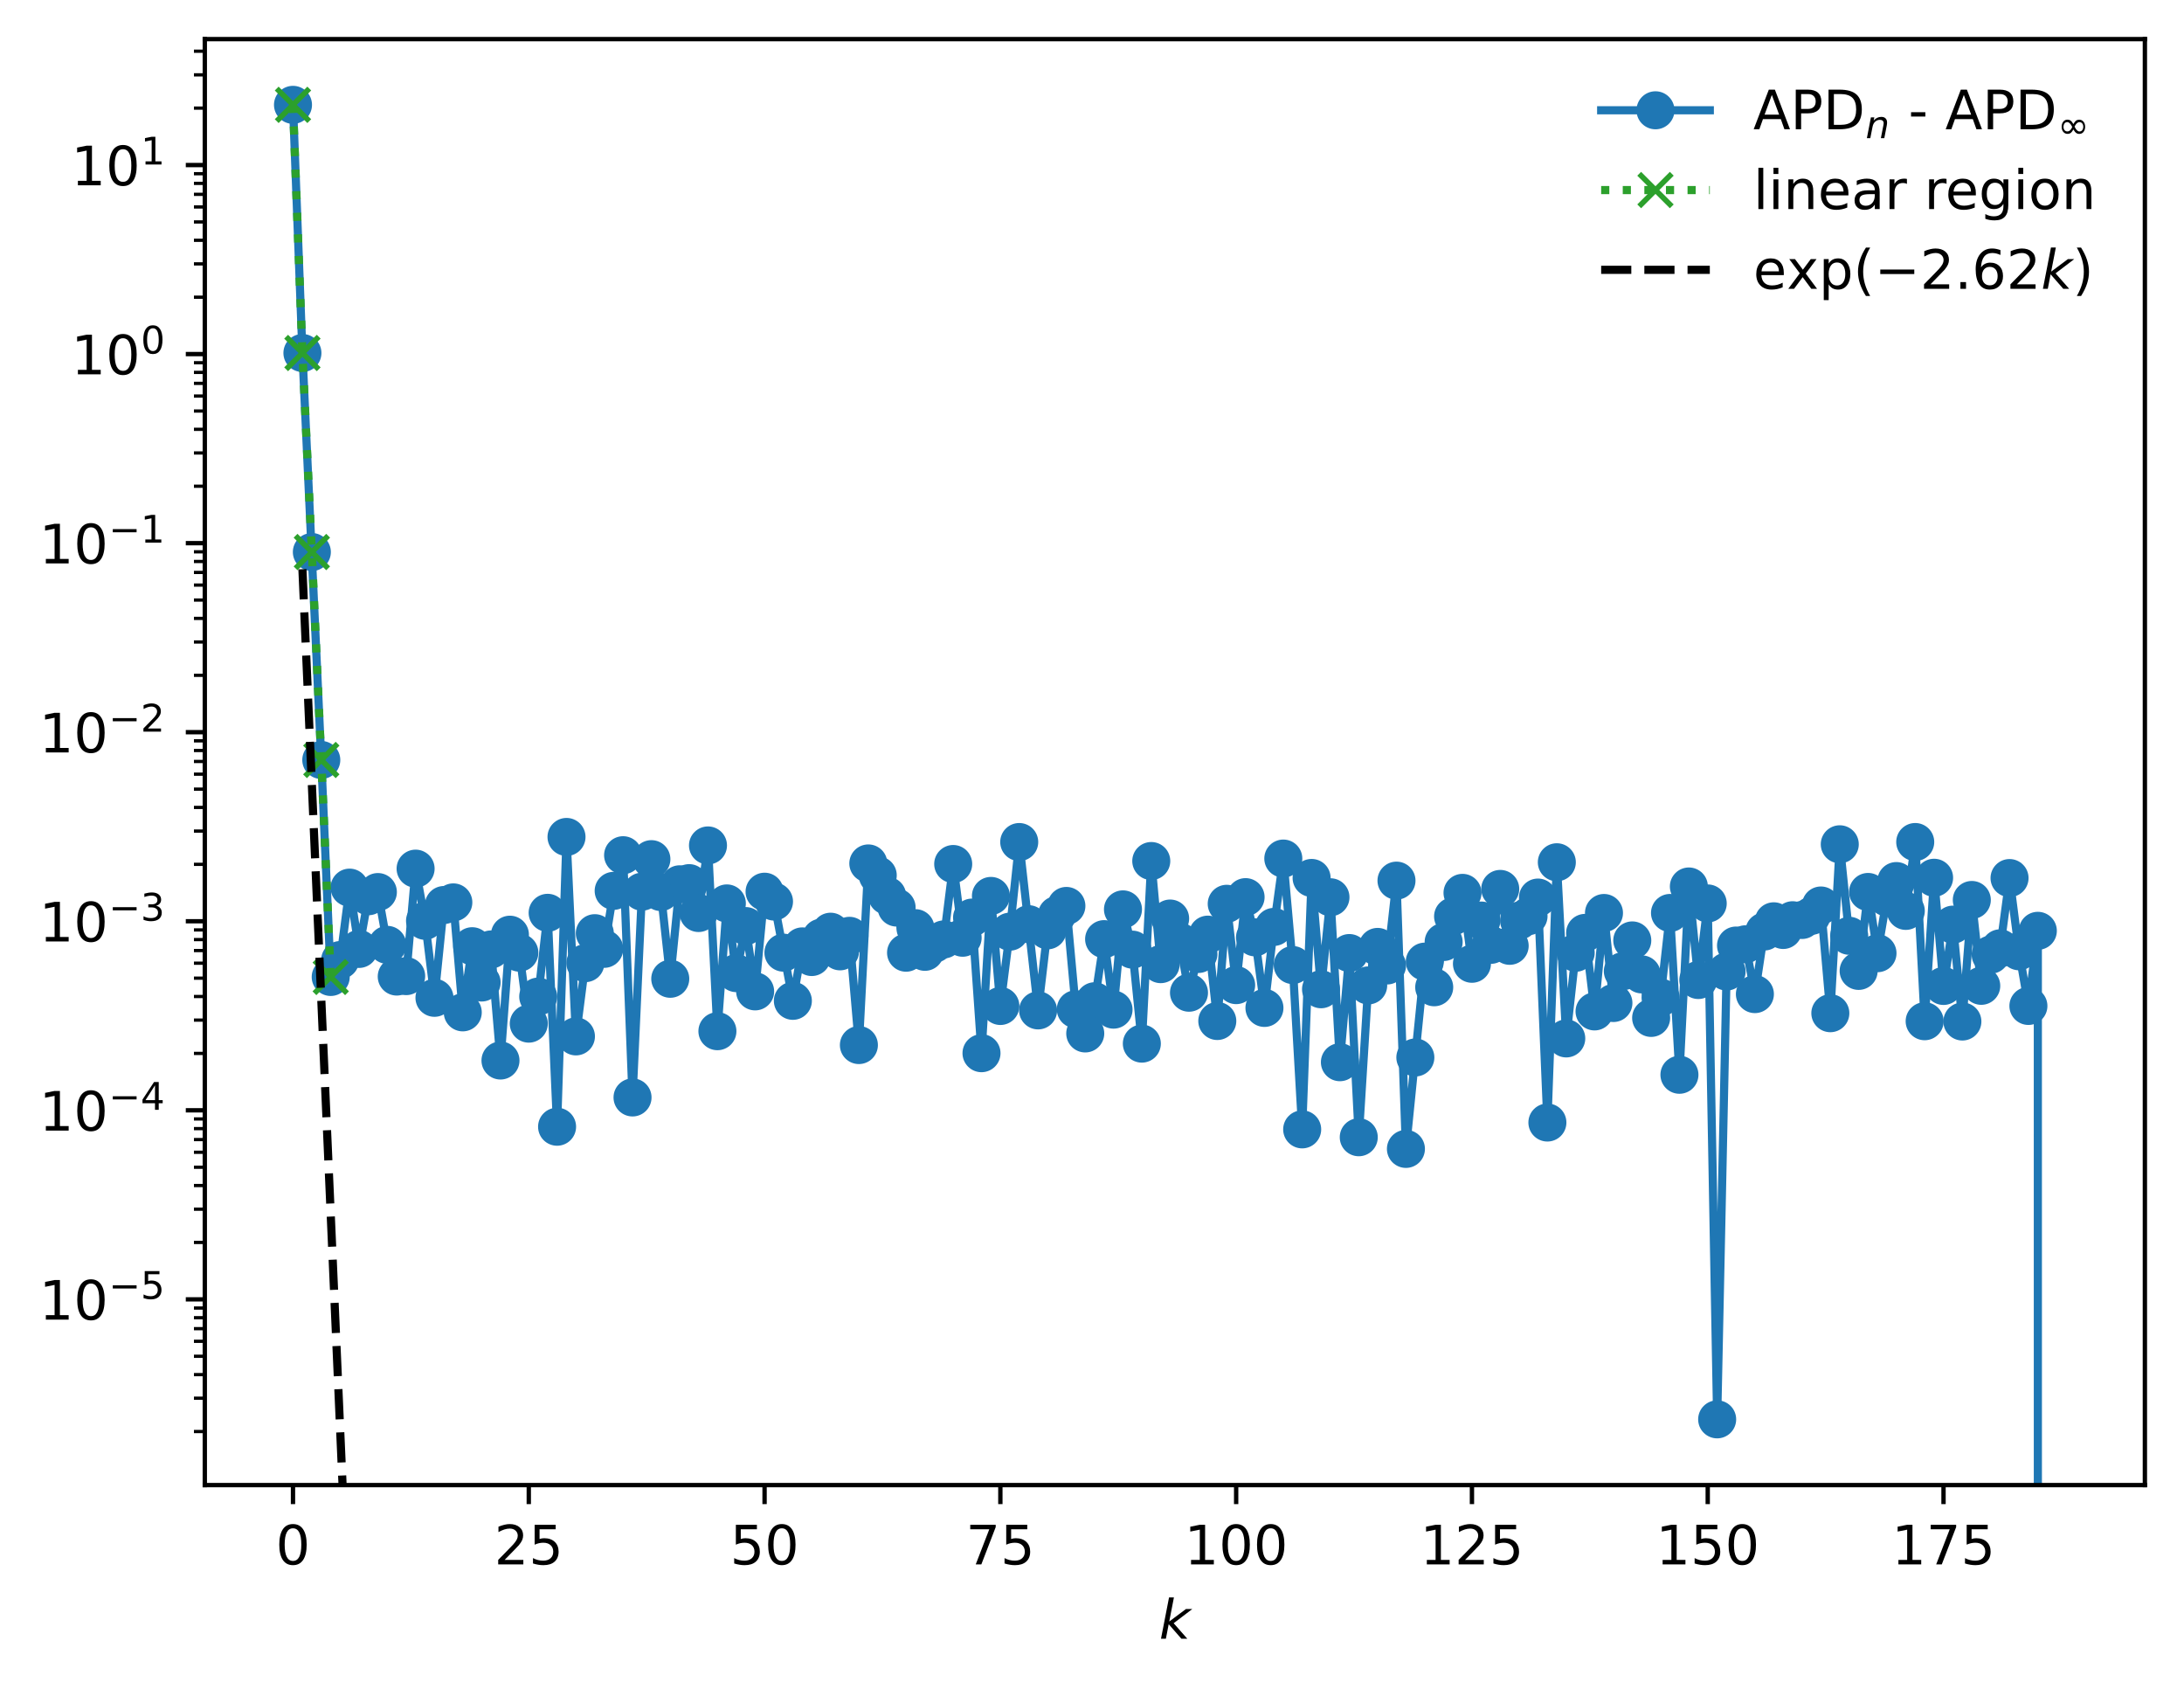 <?xml version="1.0" encoding="utf-8" standalone="no"?>
<!DOCTYPE svg PUBLIC "-//W3C//DTD SVG 1.1//EN"
  "http://www.w3.org/Graphics/SVG/1.1/DTD/svg11.dtd">
<!-- Created with matplotlib (https://matplotlib.org/) -->
<svg height="310.868pt" version="1.1" viewBox="0 0 402.02 310.868" width="402.02pt" xmlns="http://www.w3.org/2000/svg" xmlns:xlink="http://www.w3.org/1999/xlink">
 <defs>
  <style type="text/css">
*{stroke-linecap:butt;stroke-linejoin:round;}
  </style>
 </defs>
 <g id="figure_1">
  <g id="patch_1">
   <path d="M 0 310.868 
L 402.02 310.868 
L 402.02 0 
L 0 0 
z
" style="fill:#ffffff;"/>
  </g>
  <g id="axes_1">
   <g id="patch_2">
    <path d="M 37.7 273.312 
L 394.82 273.312 
L 394.82 7.2 
L 37.7 7.2 
z
" style="fill:#ffffff;"/>
   </g>
   <g id="matplotlib.axis_1">
    <g id="xtick_1">
     <g id="line2d_1">
      <defs>
       <path d="M 0 0 
L 0 3.5 
" id="mdd26465412" style="stroke:#000000;stroke-width:0.8;"/>
      </defs>
      <g>
       <use style="stroke:#000000;stroke-width:0.8;" x="53.933" xlink:href="#mdd26465412" y="273.312"/>
      </g>
     </g>
     <g id="text_1">
      <!-- 0 -->
      <defs>
       <path d="M 31.781 66.406 
Q 24.172 66.406 20.328 58.906 
Q 16.5 51.422 16.5 36.375 
Q 16.5 21.391 20.328 13.891 
Q 24.172 6.391 31.781 6.391 
Q 39.453 6.391 43.281 13.891 
Q 47.125 21.391 47.125 36.375 
Q 47.125 51.422 43.281 58.906 
Q 39.453 66.406 31.781 66.406 
z
M 31.781 74.219 
Q 44.047 74.219 50.516 64.516 
Q 56.984 54.828 56.984 36.375 
Q 56.984 17.969 50.516 8.266 
Q 44.047 -1.422 31.781 -1.422 
Q 19.531 -1.422 13.062 8.266 
Q 6.594 17.969 6.594 36.375 
Q 6.594 54.828 13.062 64.516 
Q 19.531 74.219 31.781 74.219 
z
" id="DejaVuSans-48"/>
      </defs>
      <g transform="translate(50.751 287.91)scale(0.1 -0.1)">
       <use xlink:href="#DejaVuSans-48"/>
      </g>
     </g>
    </g>
    <g id="xtick_2">
     <g id="line2d_2">
      <g>
       <use style="stroke:#000000;stroke-width:0.8;" x="97.336" xlink:href="#mdd26465412" y="273.312"/>
      </g>
     </g>
     <g id="text_2">
      <!-- 25 -->
      <defs>
       <path d="M 19.188 8.297 
L 53.609 8.297 
L 53.609 0 
L 7.328 0 
L 7.328 8.297 
Q 12.938 14.109 22.625 23.891 
Q 32.328 33.688 34.812 36.531 
Q 39.547 41.844 41.422 45.531 
Q 43.312 49.219 43.312 52.781 
Q 43.312 58.594 39.234 62.25 
Q 35.156 65.922 28.609 65.922 
Q 23.969 65.922 18.812 64.312 
Q 13.672 62.703 7.812 59.422 
L 7.812 69.391 
Q 13.766 71.781 18.938 73 
Q 24.125 74.219 28.422 74.219 
Q 39.75 74.219 46.484 68.547 
Q 53.219 62.891 53.219 53.422 
Q 53.219 48.922 51.531 44.891 
Q 49.859 40.875 45.406 35.406 
Q 44.188 33.984 37.641 27.219 
Q 31.109 20.453 19.188 8.297 
z
" id="DejaVuSans-50"/>
       <path d="M 10.797 72.906 
L 49.516 72.906 
L 49.516 64.594 
L 19.828 64.594 
L 19.828 46.734 
Q 21.969 47.469 24.109 47.828 
Q 26.266 48.188 28.422 48.188 
Q 40.625 48.188 47.75 41.5 
Q 54.891 34.812 54.891 23.391 
Q 54.891 11.625 47.562 5.094 
Q 40.234 -1.422 26.906 -1.422 
Q 22.312 -1.422 17.547 -0.641 
Q 12.797 0.141 7.719 1.703 
L 7.719 11.625 
Q 12.109 9.234 16.797 8.062 
Q 21.484 6.891 26.703 6.891 
Q 35.156 6.891 40.078 11.328 
Q 45.016 15.766 45.016 23.391 
Q 45.016 31 40.078 35.438 
Q 35.156 39.891 26.703 39.891 
Q 22.75 39.891 18.812 39.016 
Q 14.891 38.141 10.797 36.281 
z
" id="DejaVuSans-53"/>
      </defs>
      <g transform="translate(90.973 287.91)scale(0.1 -0.1)">
       <use xlink:href="#DejaVuSans-50"/>
       <use x="63.623" xlink:href="#DejaVuSans-53"/>
      </g>
     </g>
    </g>
    <g id="xtick_3">
     <g id="line2d_3">
      <g>
       <use style="stroke:#000000;stroke-width:0.8;" x="140.739" xlink:href="#mdd26465412" y="273.312"/>
      </g>
     </g>
     <g id="text_3">
      <!-- 50 -->
      <g transform="translate(134.376 287.91)scale(0.1 -0.1)">
       <use xlink:href="#DejaVuSans-53"/>
       <use x="63.623" xlink:href="#DejaVuSans-48"/>
      </g>
     </g>
    </g>
    <g id="xtick_4">
     <g id="line2d_4">
      <g>
       <use style="stroke:#000000;stroke-width:0.8;" x="184.142" xlink:href="#mdd26465412" y="273.312"/>
      </g>
     </g>
     <g id="text_4">
      <!-- 75 -->
      <defs>
       <path d="M 8.203 72.906 
L 55.078 72.906 
L 55.078 68.703 
L 28.609 0 
L 18.312 0 
L 43.219 64.594 
L 8.203 64.594 
z
" id="DejaVuSans-55"/>
      </defs>
      <g transform="translate(177.779 287.91)scale(0.1 -0.1)">
       <use xlink:href="#DejaVuSans-55"/>
       <use x="63.623" xlink:href="#DejaVuSans-53"/>
      </g>
     </g>
    </g>
    <g id="xtick_5">
     <g id="line2d_5">
      <g>
       <use style="stroke:#000000;stroke-width:0.8;" x="227.545" xlink:href="#mdd26465412" y="273.312"/>
      </g>
     </g>
     <g id="text_5">
      <!-- 100 -->
      <defs>
       <path d="M 12.406 8.297 
L 28.516 8.297 
L 28.516 63.922 
L 10.984 60.406 
L 10.984 69.391 
L 28.422 72.906 
L 38.281 72.906 
L 38.281 8.297 
L 54.391 8.297 
L 54.391 0 
L 12.406 0 
z
" id="DejaVuSans-49"/>
      </defs>
      <g transform="translate(218.001 287.91)scale(0.1 -0.1)">
       <use xlink:href="#DejaVuSans-49"/>
       <use x="63.623" xlink:href="#DejaVuSans-48"/>
       <use x="127.246" xlink:href="#DejaVuSans-48"/>
      </g>
     </g>
    </g>
    <g id="xtick_6">
     <g id="line2d_6">
      <g>
       <use style="stroke:#000000;stroke-width:0.8;" x="270.948" xlink:href="#mdd26465412" y="273.312"/>
      </g>
     </g>
     <g id="text_6">
      <!-- 125 -->
      <g transform="translate(261.404 287.91)scale(0.1 -0.1)">
       <use xlink:href="#DejaVuSans-49"/>
       <use x="63.623" xlink:href="#DejaVuSans-50"/>
       <use x="127.246" xlink:href="#DejaVuSans-53"/>
      </g>
     </g>
    </g>
    <g id="xtick_7">
     <g id="line2d_7">
      <g>
       <use style="stroke:#000000;stroke-width:0.8;" x="314.351" xlink:href="#mdd26465412" y="273.312"/>
      </g>
     </g>
     <g id="text_7">
      <!-- 150 -->
      <g transform="translate(304.807 287.91)scale(0.1 -0.1)">
       <use xlink:href="#DejaVuSans-49"/>
       <use x="63.623" xlink:href="#DejaVuSans-53"/>
       <use x="127.246" xlink:href="#DejaVuSans-48"/>
      </g>
     </g>
    </g>
    <g id="xtick_8">
     <g id="line2d_8">
      <g>
       <use style="stroke:#000000;stroke-width:0.8;" x="357.754" xlink:href="#mdd26465412" y="273.312"/>
      </g>
     </g>
     <g id="text_8">
      <!-- 175 -->
      <g transform="translate(348.21 287.91)scale(0.1 -0.1)">
       <use xlink:href="#DejaVuSans-49"/>
       <use x="63.623" xlink:href="#DejaVuSans-55"/>
       <use x="127.246" xlink:href="#DejaVuSans-53"/>
      </g>
     </g>
    </g>
    <g id="text_9">
     <!-- $ k $ -->
     <defs>
      <path d="M 18.312 75.984 
L 27.297 75.984 
L 18.703 31.688 
L 49.516 54.688 
L 61.188 54.688 
L 26.812 28.516 
L 51.906 0 
L 41.016 0 
L 17.672 26.703 
L 12.5 0 
L 3.516 0 
z
" id="DejaVuSans-Oblique-107"/>
     </defs>
     <g transform="translate(213.36 301.589)scale(0.1 -0.1)">
      <use transform="translate(0 0.016)" xlink:href="#DejaVuSans-Oblique-107"/>
     </g>
    </g>
   </g>
   <g id="matplotlib.axis_2">
    <g id="ytick_1">
     <g id="line2d_9">
      <defs>
       <path d="M 0 0 
L -3.5 0 
" id="mecc99b69a7" style="stroke:#000000;stroke-width:0.8;"/>
      </defs>
      <g>
       <use style="stroke:#000000;stroke-width:0.8;" x="37.7" xlink:href="#mecc99b69a7" y="239.133"/>
      </g>
     </g>
     <g id="text_10">
      <!-- $\mathdefault{10^{-5}}$ -->
      <defs>
       <path d="M 10.594 35.5 
L 73.188 35.5 
L 73.188 27.203 
L 10.594 27.203 
z
" id="DejaVuSans-8722"/>
      </defs>
      <g transform="translate(7.2 242.933)scale(0.1 -0.1)">
       <use transform="translate(0 0.684)" xlink:href="#DejaVuSans-49"/>
       <use transform="translate(63.623 0.684)" xlink:href="#DejaVuSans-48"/>
       <use transform="translate(128.203 38.966)scale(0.7)" xlink:href="#DejaVuSans-8722"/>
       <use transform="translate(186.855 38.966)scale(0.7)" xlink:href="#DejaVuSans-53"/>
      </g>
     </g>
    </g>
    <g id="ytick_2">
     <g id="line2d_10">
      <g>
       <use style="stroke:#000000;stroke-width:0.8;" x="37.7" xlink:href="#mecc99b69a7" y="204.34"/>
      </g>
     </g>
     <g id="text_11">
      <!-- $\mathdefault{10^{-4}}$ -->
      <defs>
       <path d="M 37.797 64.312 
L 12.891 25.391 
L 37.797 25.391 
z
M 35.203 72.906 
L 47.609 72.906 
L 47.609 25.391 
L 58.016 25.391 
L 58.016 17.188 
L 47.609 17.188 
L 47.609 0 
L 37.797 0 
L 37.797 17.188 
L 4.891 17.188 
L 4.891 26.703 
z
" id="DejaVuSans-52"/>
      </defs>
      <g transform="translate(7.2 208.139)scale(0.1 -0.1)">
       <use transform="translate(0 0.684)" xlink:href="#DejaVuSans-49"/>
       <use transform="translate(63.623 0.684)" xlink:href="#DejaVuSans-48"/>
       <use transform="translate(128.203 38.966)scale(0.7)" xlink:href="#DejaVuSans-8722"/>
       <use transform="translate(186.855 38.966)scale(0.7)" xlink:href="#DejaVuSans-52"/>
      </g>
     </g>
    </g>
    <g id="ytick_3">
     <g id="line2d_11">
      <g>
       <use style="stroke:#000000;stroke-width:0.8;" x="37.7" xlink:href="#mecc99b69a7" y="169.547"/>
      </g>
     </g>
     <g id="text_12">
      <!-- $\mathdefault{10^{-3}}$ -->
      <defs>
       <path d="M 40.578 39.312 
Q 47.656 37.797 51.625 33 
Q 55.609 28.219 55.609 21.188 
Q 55.609 10.406 48.188 4.484 
Q 40.766 -1.422 27.094 -1.422 
Q 22.516 -1.422 17.656 -0.516 
Q 12.797 0.391 7.625 2.203 
L 7.625 11.719 
Q 11.719 9.328 16.594 8.109 
Q 21.484 6.891 26.812 6.891 
Q 36.078 6.891 40.938 10.547 
Q 45.797 14.203 45.797 21.188 
Q 45.797 27.641 41.281 31.266 
Q 36.766 34.906 28.719 34.906 
L 20.219 34.906 
L 20.219 43.016 
L 29.109 43.016 
Q 36.375 43.016 40.234 45.922 
Q 44.094 48.828 44.094 54.297 
Q 44.094 59.906 40.109 62.906 
Q 36.141 65.922 28.719 65.922 
Q 24.656 65.922 20.016 65.031 
Q 15.375 64.156 9.812 62.312 
L 9.812 71.094 
Q 15.438 72.656 20.344 73.438 
Q 25.25 74.219 29.594 74.219 
Q 40.828 74.219 47.359 69.109 
Q 53.906 64.016 53.906 55.328 
Q 53.906 49.266 50.438 45.094 
Q 46.969 40.922 40.578 39.312 
z
" id="DejaVuSans-51"/>
      </defs>
      <g transform="translate(7.2 173.346)scale(0.1 -0.1)">
       <use transform="translate(0 0.766)" xlink:href="#DejaVuSans-49"/>
       <use transform="translate(63.623 0.766)" xlink:href="#DejaVuSans-48"/>
       <use transform="translate(128.203 39.047)scale(0.7)" xlink:href="#DejaVuSans-8722"/>
       <use transform="translate(186.855 39.047)scale(0.7)" xlink:href="#DejaVuSans-51"/>
      </g>
     </g>
    </g>
    <g id="ytick_4">
     <g id="line2d_12">
      <g>
       <use style="stroke:#000000;stroke-width:0.8;" x="37.7" xlink:href="#mecc99b69a7" y="134.754"/>
      </g>
     </g>
     <g id="text_13">
      <!-- $\mathdefault{10^{-2}}$ -->
      <g transform="translate(7.2 138.553)scale(0.1 -0.1)">
       <use transform="translate(0 0.766)" xlink:href="#DejaVuSans-49"/>
       <use transform="translate(63.623 0.766)" xlink:href="#DejaVuSans-48"/>
       <use transform="translate(128.203 39.047)scale(0.7)" xlink:href="#DejaVuSans-8722"/>
       <use transform="translate(186.855 39.047)scale(0.7)" xlink:href="#DejaVuSans-50"/>
      </g>
     </g>
    </g>
    <g id="ytick_5">
     <g id="line2d_13">
      <g>
       <use style="stroke:#000000;stroke-width:0.8;" x="37.7" xlink:href="#mecc99b69a7" y="99.961"/>
      </g>
     </g>
     <g id="text_14">
      <!-- $\mathdefault{10^{-1}}$ -->
      <g transform="translate(7.2 103.76)scale(0.1 -0.1)">
       <use transform="translate(0 0.684)" xlink:href="#DejaVuSans-49"/>
       <use transform="translate(63.623 0.684)" xlink:href="#DejaVuSans-48"/>
       <use transform="translate(128.203 38.966)scale(0.7)" xlink:href="#DejaVuSans-8722"/>
       <use transform="translate(186.855 38.966)scale(0.7)" xlink:href="#DejaVuSans-49"/>
      </g>
     </g>
    </g>
    <g id="ytick_6">
     <g id="line2d_14">
      <g>
       <use style="stroke:#000000;stroke-width:0.8;" x="37.7" xlink:href="#mecc99b69a7" y="65.167"/>
      </g>
     </g>
     <g id="text_15">
      <!-- $\mathdefault{10^{0}}$ -->
      <g transform="translate(13.1 68.966)scale(0.1 -0.1)">
       <use transform="translate(0 0.766)" xlink:href="#DejaVuSans-49"/>
       <use transform="translate(63.623 0.766)" xlink:href="#DejaVuSans-48"/>
       <use transform="translate(128.203 39.047)scale(0.7)" xlink:href="#DejaVuSans-48"/>
      </g>
     </g>
    </g>
    <g id="ytick_7">
     <g id="line2d_15">
      <g>
       <use style="stroke:#000000;stroke-width:0.8;" x="37.7" xlink:href="#mecc99b69a7" y="30.374"/>
      </g>
     </g>
     <g id="text_16">
      <!-- $\mathdefault{10^{1}}$ -->
      <g transform="translate(13.1 34.173)scale(0.1 -0.1)">
       <use transform="translate(0 0.684)" xlink:href="#DejaVuSans-49"/>
       <use transform="translate(63.623 0.684)" xlink:href="#DejaVuSans-48"/>
       <use transform="translate(128.203 38.966)scale(0.7)" xlink:href="#DejaVuSans-49"/>
      </g>
     </g>
    </g>
    <g id="ytick_8">
     <g id="line2d_16">
      <defs>
       <path d="M 0 0 
L -2 0 
" id="mb8a2c7ad92" style="stroke:#000000;stroke-width:0.6;"/>
      </defs>
      <g>
       <use style="stroke:#000000;stroke-width:0.6;" x="37.7" xlink:href="#mb8a2c7ad92" y="263.453"/>
      </g>
     </g>
    </g>
    <g id="ytick_9">
     <g id="line2d_17">
      <g>
       <use style="stroke:#000000;stroke-width:0.6;" x="37.7" xlink:href="#mb8a2c7ad92" y="257.326"/>
      </g>
     </g>
    </g>
    <g id="ytick_10">
     <g id="line2d_18">
      <g>
       <use style="stroke:#000000;stroke-width:0.6;" x="37.7" xlink:href="#mb8a2c7ad92" y="252.979"/>
      </g>
     </g>
    </g>
    <g id="ytick_11">
     <g id="line2d_19">
      <g>
       <use style="stroke:#000000;stroke-width:0.6;" x="37.7" xlink:href="#mb8a2c7ad92" y="249.607"/>
      </g>
     </g>
    </g>
    <g id="ytick_12">
     <g id="line2d_20">
      <g>
       <use style="stroke:#000000;stroke-width:0.6;" x="37.7" xlink:href="#mb8a2c7ad92" y="246.852"/>
      </g>
     </g>
    </g>
    <g id="ytick_13">
     <g id="line2d_21">
      <g>
       <use style="stroke:#000000;stroke-width:0.6;" x="37.7" xlink:href="#mb8a2c7ad92" y="244.523"/>
      </g>
     </g>
    </g>
    <g id="ytick_14">
     <g id="line2d_22">
      <g>
       <use style="stroke:#000000;stroke-width:0.6;" x="37.7" xlink:href="#mb8a2c7ad92" y="242.505"/>
      </g>
     </g>
    </g>
    <g id="ytick_15">
     <g id="line2d_23">
      <g>
       <use style="stroke:#000000;stroke-width:0.6;" x="37.7" xlink:href="#mb8a2c7ad92" y="240.725"/>
      </g>
     </g>
    </g>
    <g id="ytick_16">
     <g id="line2d_24">
      <g>
       <use style="stroke:#000000;stroke-width:0.6;" x="37.7" xlink:href="#mb8a2c7ad92" y="228.66"/>
      </g>
     </g>
    </g>
    <g id="ytick_17">
     <g id="line2d_25">
      <g>
       <use style="stroke:#000000;stroke-width:0.6;" x="37.7" xlink:href="#mb8a2c7ad92" y="222.533"/>
      </g>
     </g>
    </g>
    <g id="ytick_18">
     <g id="line2d_26">
      <g>
       <use style="stroke:#000000;stroke-width:0.6;" x="37.7" xlink:href="#mb8a2c7ad92" y="218.186"/>
      </g>
     </g>
    </g>
    <g id="ytick_19">
     <g id="line2d_27">
      <g>
       <use style="stroke:#000000;stroke-width:0.6;" x="37.7" xlink:href="#mb8a2c7ad92" y="214.814"/>
      </g>
     </g>
    </g>
    <g id="ytick_20">
     <g id="line2d_28">
      <g>
       <use style="stroke:#000000;stroke-width:0.6;" x="37.7" xlink:href="#mb8a2c7ad92" y="212.059"/>
      </g>
     </g>
    </g>
    <g id="ytick_21">
     <g id="line2d_29">
      <g>
       <use style="stroke:#000000;stroke-width:0.6;" x="37.7" xlink:href="#mb8a2c7ad92" y="209.73"/>
      </g>
     </g>
    </g>
    <g id="ytick_22">
     <g id="line2d_30">
      <g>
       <use style="stroke:#000000;stroke-width:0.6;" x="37.7" xlink:href="#mb8a2c7ad92" y="207.712"/>
      </g>
     </g>
    </g>
    <g id="ytick_23">
     <g id="line2d_31">
      <g>
       <use style="stroke:#000000;stroke-width:0.6;" x="37.7" xlink:href="#mb8a2c7ad92" y="205.932"/>
      </g>
     </g>
    </g>
    <g id="ytick_24">
     <g id="line2d_32">
      <g>
       <use style="stroke:#000000;stroke-width:0.6;" x="37.7" xlink:href="#mb8a2c7ad92" y="193.866"/>
      </g>
     </g>
    </g>
    <g id="ytick_25">
     <g id="line2d_33">
      <g>
       <use style="stroke:#000000;stroke-width:0.6;" x="37.7" xlink:href="#mb8a2c7ad92" y="187.74"/>
      </g>
     </g>
    </g>
    <g id="ytick_26">
     <g id="line2d_34">
      <g>
       <use style="stroke:#000000;stroke-width:0.6;" x="37.7" xlink:href="#mb8a2c7ad92" y="183.393"/>
      </g>
     </g>
    </g>
    <g id="ytick_27">
     <g id="line2d_35">
      <g>
       <use style="stroke:#000000;stroke-width:0.6;" x="37.7" xlink:href="#mb8a2c7ad92" y="180.021"/>
      </g>
     </g>
    </g>
    <g id="ytick_28">
     <g id="line2d_36">
      <g>
       <use style="stroke:#000000;stroke-width:0.6;" x="37.7" xlink:href="#mb8a2c7ad92" y="177.266"/>
      </g>
     </g>
    </g>
    <g id="ytick_29">
     <g id="line2d_37">
      <g>
       <use style="stroke:#000000;stroke-width:0.6;" x="37.7" xlink:href="#mb8a2c7ad92" y="174.936"/>
      </g>
     </g>
    </g>
    <g id="ytick_30">
     <g id="line2d_38">
      <g>
       <use style="stroke:#000000;stroke-width:0.6;" x="37.7" xlink:href="#mb8a2c7ad92" y="172.919"/>
      </g>
     </g>
    </g>
    <g id="ytick_31">
     <g id="line2d_39">
      <g>
       <use style="stroke:#000000;stroke-width:0.6;" x="37.7" xlink:href="#mb8a2c7ad92" y="171.139"/>
      </g>
     </g>
    </g>
    <g id="ytick_32">
     <g id="line2d_40">
      <g>
       <use style="stroke:#000000;stroke-width:0.6;" x="37.7" xlink:href="#mb8a2c7ad92" y="159.073"/>
      </g>
     </g>
    </g>
    <g id="ytick_33">
     <g id="line2d_41">
      <g>
       <use style="stroke:#000000;stroke-width:0.6;" x="37.7" xlink:href="#mb8a2c7ad92" y="152.946"/>
      </g>
     </g>
    </g>
    <g id="ytick_34">
     <g id="line2d_42">
      <g>
       <use style="stroke:#000000;stroke-width:0.6;" x="37.7" xlink:href="#mb8a2c7ad92" y="148.599"/>
      </g>
     </g>
    </g>
    <g id="ytick_35">
     <g id="line2d_43">
      <g>
       <use style="stroke:#000000;stroke-width:0.6;" x="37.7" xlink:href="#mb8a2c7ad92" y="145.228"/>
      </g>
     </g>
    </g>
    <g id="ytick_36">
     <g id="line2d_44">
      <g>
       <use style="stroke:#000000;stroke-width:0.6;" x="37.7" xlink:href="#mb8a2c7ad92" y="142.473"/>
      </g>
     </g>
    </g>
    <g id="ytick_37">
     <g id="line2d_45">
      <g>
       <use style="stroke:#000000;stroke-width:0.6;" x="37.7" xlink:href="#mb8a2c7ad92" y="140.143"/>
      </g>
     </g>
    </g>
    <g id="ytick_38">
     <g id="line2d_46">
      <g>
       <use style="stroke:#000000;stroke-width:0.6;" x="37.7" xlink:href="#mb8a2c7ad92" y="138.126"/>
      </g>
     </g>
    </g>
    <g id="ytick_39">
     <g id="line2d_47">
      <g>
       <use style="stroke:#000000;stroke-width:0.6;" x="37.7" xlink:href="#mb8a2c7ad92" y="136.346"/>
      </g>
     </g>
    </g>
    <g id="ytick_40">
     <g id="line2d_48">
      <g>
       <use style="stroke:#000000;stroke-width:0.6;" x="37.7" xlink:href="#mb8a2c7ad92" y="124.28"/>
      </g>
     </g>
    </g>
    <g id="ytick_41">
     <g id="line2d_49">
      <g>
       <use style="stroke:#000000;stroke-width:0.6;" x="37.7" xlink:href="#mb8a2c7ad92" y="118.153"/>
      </g>
     </g>
    </g>
    <g id="ytick_42">
     <g id="line2d_50">
      <g>
       <use style="stroke:#000000;stroke-width:0.6;" x="37.7" xlink:href="#mb8a2c7ad92" y="113.806"/>
      </g>
     </g>
    </g>
    <g id="ytick_43">
     <g id="line2d_51">
      <g>
       <use style="stroke:#000000;stroke-width:0.6;" x="37.7" xlink:href="#mb8a2c7ad92" y="110.434"/>
      </g>
     </g>
    </g>
    <g id="ytick_44">
     <g id="line2d_52">
      <g>
       <use style="stroke:#000000;stroke-width:0.6;" x="37.7" xlink:href="#mb8a2c7ad92" y="107.679"/>
      </g>
     </g>
    </g>
    <g id="ytick_45">
     <g id="line2d_53">
      <g>
       <use style="stroke:#000000;stroke-width:0.6;" x="37.7" xlink:href="#mb8a2c7ad92" y="105.35"/>
      </g>
     </g>
    </g>
    <g id="ytick_46">
     <g id="line2d_54">
      <g>
       <use style="stroke:#000000;stroke-width:0.6;" x="37.7" xlink:href="#mb8a2c7ad92" y="103.332"/>
      </g>
     </g>
    </g>
    <g id="ytick_47">
     <g id="line2d_55">
      <g>
       <use style="stroke:#000000;stroke-width:0.6;" x="37.7" xlink:href="#mb8a2c7ad92" y="101.553"/>
      </g>
     </g>
    </g>
    <g id="ytick_48">
     <g id="line2d_56">
      <g>
       <use style="stroke:#000000;stroke-width:0.6;" x="37.7" xlink:href="#mb8a2c7ad92" y="89.487"/>
      </g>
     </g>
    </g>
    <g id="ytick_49">
     <g id="line2d_57">
      <g>
       <use style="stroke:#000000;stroke-width:0.6;" x="37.7" xlink:href="#mb8a2c7ad92" y="83.36"/>
      </g>
     </g>
    </g>
    <g id="ytick_50">
     <g id="line2d_58">
      <g>
       <use style="stroke:#000000;stroke-width:0.6;" x="37.7" xlink:href="#mb8a2c7ad92" y="79.013"/>
      </g>
     </g>
    </g>
    <g id="ytick_51">
     <g id="line2d_59">
      <g>
       <use style="stroke:#000000;stroke-width:0.6;" x="37.7" xlink:href="#mb8a2c7ad92" y="75.641"/>
      </g>
     </g>
    </g>
    <g id="ytick_52">
     <g id="line2d_60">
      <g>
       <use style="stroke:#000000;stroke-width:0.6;" x="37.7" xlink:href="#mb8a2c7ad92" y="72.886"/>
      </g>
     </g>
    </g>
    <g id="ytick_53">
     <g id="line2d_61">
      <g>
       <use style="stroke:#000000;stroke-width:0.6;" x="37.7" xlink:href="#mb8a2c7ad92" y="70.557"/>
      </g>
     </g>
    </g>
    <g id="ytick_54">
     <g id="line2d_62">
      <g>
       <use style="stroke:#000000;stroke-width:0.6;" x="37.7" xlink:href="#mb8a2c7ad92" y="68.539"/>
      </g>
     </g>
    </g>
    <g id="ytick_55">
     <g id="line2d_63">
      <g>
       <use style="stroke:#000000;stroke-width:0.6;" x="37.7" xlink:href="#mb8a2c7ad92" y="66.759"/>
      </g>
     </g>
    </g>
    <g id="ytick_56">
     <g id="line2d_64">
      <g>
       <use style="stroke:#000000;stroke-width:0.6;" x="37.7" xlink:href="#mb8a2c7ad92" y="54.693"/>
      </g>
     </g>
    </g>
    <g id="ytick_57">
     <g id="line2d_65">
      <g>
       <use style="stroke:#000000;stroke-width:0.6;" x="37.7" xlink:href="#mb8a2c7ad92" y="48.567"/>
      </g>
     </g>
    </g>
    <g id="ytick_58">
     <g id="line2d_66">
      <g>
       <use style="stroke:#000000;stroke-width:0.6;" x="37.7" xlink:href="#mb8a2c7ad92" y="44.22"/>
      </g>
     </g>
    </g>
    <g id="ytick_59">
     <g id="line2d_67">
      <g>
       <use style="stroke:#000000;stroke-width:0.6;" x="37.7" xlink:href="#mb8a2c7ad92" y="40.848"/>
      </g>
     </g>
    </g>
    <g id="ytick_60">
     <g id="line2d_68">
      <g>
       <use style="stroke:#000000;stroke-width:0.6;" x="37.7" xlink:href="#mb8a2c7ad92" y="38.093"/>
      </g>
     </g>
    </g>
    <g id="ytick_61">
     <g id="line2d_69">
      <g>
       <use style="stroke:#000000;stroke-width:0.6;" x="37.7" xlink:href="#mb8a2c7ad92" y="35.764"/>
      </g>
     </g>
    </g>
    <g id="ytick_62">
     <g id="line2d_70">
      <g>
       <use style="stroke:#000000;stroke-width:0.6;" x="37.7" xlink:href="#mb8a2c7ad92" y="33.746"/>
      </g>
     </g>
    </g>
    <g id="ytick_63">
     <g id="line2d_71">
      <g>
       <use style="stroke:#000000;stroke-width:0.6;" x="37.7" xlink:href="#mb8a2c7ad92" y="31.966"/>
      </g>
     </g>
    </g>
    <g id="ytick_64">
     <g id="line2d_72">
      <g>
       <use style="stroke:#000000;stroke-width:0.6;" x="37.7" xlink:href="#mb8a2c7ad92" y="19.9"/>
      </g>
     </g>
    </g>
    <g id="ytick_65">
     <g id="line2d_73">
      <g>
       <use style="stroke:#000000;stroke-width:0.6;" x="37.7" xlink:href="#mb8a2c7ad92" y="13.773"/>
      </g>
     </g>
    </g>
    <g id="ytick_66">
     <g id="line2d_74">
      <g>
       <use style="stroke:#000000;stroke-width:0.6;" x="37.7" xlink:href="#mb8a2c7ad92" y="9.426"/>
      </g>
     </g>
    </g>
   </g>
   <g id="line2d_75">
    <path clip-path="url(#pe61d75ec7b)" d="M 53.933 19.296 
L 55.669 64.966 
L 59.141 139.865 
L 60.877 179.799 
L 62.613 176.689 
L 64.349 163.359 
L 66.086 174.642 
L 67.822 164.941 
L 69.558 164.173 
L 71.294 173.894 
L 73.03 179.723 
L 74.766 179.644 
L 76.502 159.866 
L 78.238 169.462 
L 79.975 183.635 
L 81.711 166.56 
L 83.447 166.076 
L 85.183 186.312 
L 86.919 174.142 
L 88.655 180.819 
L 90.391 174.735 
L 92.127 195.175 
L 93.864 172.022 
L 95.6 175.325 
L 97.336 188.388 
L 99.072 183.411 
L 100.808 167.995 
L 102.544 207.362 
L 104.28 154.031 
L 106.016 190.736 
L 107.752 177.255 
L 109.489 171.743 
L 111.225 174.623 
L 112.961 163.949 
L 114.697 157.393 
L 116.433 201.973 
L 118.169 164.104 
L 119.905 158.119 
L 121.641 164.172 
L 123.378 180.133 
L 125.114 162.745 
L 126.85 162.532 
L 128.586 168.03 
L 130.322 155.594 
L 132.058 189.781 
L 133.794 166.266 
L 135.53 179.091 
L 137.267 170.431 
L 139.003 182.451 
L 140.739 164.11 
L 142.475 165.919 
L 145.947 184.192 
L 147.683 174.174 
L 149.419 176.131 
L 151.155 172.571 
L 152.892 171.472 
L 154.628 175.082 
L 156.364 172.229 
L 158.1 192.331 
L 159.836 158.907 
L 161.572 161.092 
L 163.308 164.858 
L 165.044 167.026 
L 166.781 175.335 
L 168.517 170.822 
L 170.253 175.173 
L 171.989 173.681 
L 173.725 172.889 
L 175.461 159.012 
L 177.197 172.58 
L 178.933 168.871 
L 180.67 193.829 
L 182.406 164.886 
L 184.142 185.14 
L 185.878 171.465 
L 187.614 154.967 
L 191.086 185.952 
L 192.822 171.22 
L 194.558 168.402 
L 196.295 166.729 
L 198.031 185.74 
L 199.767 190.193 
L 201.503 184.268 
L 203.239 172.838 
L 204.975 185.813 
L 206.711 167.361 
L 208.447 174.772 
L 210.184 192.067 
L 211.92 158.462 
L 213.656 177.439 
L 215.392 169.047 
L 217.128 173.292 
L 218.864 182.698 
L 220.6 175.568 
L 222.336 172.011 
L 224.073 187.904 
L 225.809 166.333 
L 227.545 181.301 
L 229.281 165.107 
L 231.017 172.508 
L 232.753 185.497 
L 234.489 170.589 
L 236.225 158.008 
L 237.962 177.608 
L 239.698 207.849 
L 241.434 161.577 
L 243.17 182.062 
L 244.906 165.133 
L 246.642 195.488 
L 248.378 175.399 
L 250.114 209.297 
L 251.85 181.357 
L 253.587 174.27 
L 255.323 177.684 
L 257.059 162.072 
L 258.795 211.443 
L 262.267 176.977 
L 264.003 181.693 
L 265.739 173.367 
L 267.476 168.654 
L 269.212 164.323 
L 270.948 177.372 
L 272.684 169.416 
L 274.42 173.89 
L 276.156 163.597 
L 277.892 174.067 
L 279.628 169.433 
L 281.365 168.604 
L 283.101 165.187 
L 284.837 206.588 
L 286.573 158.69 
L 288.309 191.11 
L 290.045 175.347 
L 291.781 171.688 
L 293.517 186.14 
L 295.253 168.026 
L 296.99 184.593 
L 300.462 173.074 
L 302.198 179.326 
L 303.934 187.335 
L 305.67 183.594 
L 307.406 168.02 
L 309.142 197.799 
L 310.879 163.147 
L 312.615 180.36 
L 314.351 166.269 
L 316.087 261.216 
L 317.823 178.801 
L 319.559 174.018 
L 321.295 173.788 
L 323.031 182.954 
L 324.768 171.431 
L 326.504 169.555 
L 328.24 171.152 
L 329.976 169.359 
L 331.712 169.31 
L 333.448 168.55 
L 335.184 166.647 
L 336.92 186.469 
L 338.656 155.382 
L 340.393 172.222 
L 342.129 178.684 
L 343.865 164.155 
L 345.601 175.427 
L 347.337 165.153 
L 349.073 162.15 
L 350.809 167.639 
L 352.545 154.964 
L 354.282 187.945 
L 356.018 161.543 
L 357.754 181.453 
L 359.49 170.17 
L 361.226 187.998 
L 362.962 165.631 
L 364.698 181.429 
L 366.434 175.7 
L 368.171 174.528 
L 369.907 161.597 
L 371.643 175.071 
L 373.379 185.133 
L 375.115 171.308 
L 375.122 311.868 
L 375.122 311.868 
" style="fill:none;stroke:#1f77b4;stroke-linecap:square;stroke-width:1.5;"/>
    <defs>
     <path d="M 0 3 
C 0.796 3 1.559 2.684 2.121 2.121 
C 2.684 1.559 3 0.796 3 0 
C 3 -0.796 2.684 -1.559 2.121 -2.121 
C 1.559 -2.684 0.796 -3 0 -3 
C -0.796 -3 -1.559 -2.684 -2.121 -2.121 
C -2.684 -1.559 -3 -0.796 -3 0 
C -3 0.796 -2.684 1.559 -2.121 2.121 
C -1.559 2.684 -0.796 3 0 3 
z
" id="m86b9b450c9" style="stroke:#1f77b4;"/>
    </defs>
    <g clip-path="url(#pe61d75ec7b)">
     <use style="fill:#1f77b4;stroke:#1f77b4;" x="53.933" xlink:href="#m86b9b450c9" y="19.296"/>
     <use style="fill:#1f77b4;stroke:#1f77b4;" x="55.669" xlink:href="#m86b9b450c9" y="64.966"/>
     <use style="fill:#1f77b4;stroke:#1f77b4;" x="57.405" xlink:href="#m86b9b450c9" y="101.596"/>
     <use style="fill:#1f77b4;stroke:#1f77b4;" x="59.141" xlink:href="#m86b9b450c9" y="139.865"/>
     <use style="fill:#1f77b4;stroke:#1f77b4;" x="60.877" xlink:href="#m86b9b450c9" y="179.799"/>
     <use style="fill:#1f77b4;stroke:#1f77b4;" x="62.613" xlink:href="#m86b9b450c9" y="176.689"/>
     <use style="fill:#1f77b4;stroke:#1f77b4;" x="64.349" xlink:href="#m86b9b450c9" y="163.359"/>
     <use style="fill:#1f77b4;stroke:#1f77b4;" x="66.086" xlink:href="#m86b9b450c9" y="174.642"/>
     <use style="fill:#1f77b4;stroke:#1f77b4;" x="67.822" xlink:href="#m86b9b450c9" y="164.941"/>
     <use style="fill:#1f77b4;stroke:#1f77b4;" x="69.558" xlink:href="#m86b9b450c9" y="164.173"/>
     <use style="fill:#1f77b4;stroke:#1f77b4;" x="71.294" xlink:href="#m86b9b450c9" y="173.894"/>
     <use style="fill:#1f77b4;stroke:#1f77b4;" x="73.03" xlink:href="#m86b9b450c9" y="179.723"/>
     <use style="fill:#1f77b4;stroke:#1f77b4;" x="74.766" xlink:href="#m86b9b450c9" y="179.644"/>
     <use style="fill:#1f77b4;stroke:#1f77b4;" x="76.502" xlink:href="#m86b9b450c9" y="159.866"/>
     <use style="fill:#1f77b4;stroke:#1f77b4;" x="78.238" xlink:href="#m86b9b450c9" y="169.462"/>
     <use style="fill:#1f77b4;stroke:#1f77b4;" x="79.975" xlink:href="#m86b9b450c9" y="183.635"/>
     <use style="fill:#1f77b4;stroke:#1f77b4;" x="81.711" xlink:href="#m86b9b450c9" y="166.56"/>
     <use style="fill:#1f77b4;stroke:#1f77b4;" x="83.447" xlink:href="#m86b9b450c9" y="166.076"/>
     <use style="fill:#1f77b4;stroke:#1f77b4;" x="85.183" xlink:href="#m86b9b450c9" y="186.312"/>
     <use style="fill:#1f77b4;stroke:#1f77b4;" x="86.919" xlink:href="#m86b9b450c9" y="174.142"/>
     <use style="fill:#1f77b4;stroke:#1f77b4;" x="88.655" xlink:href="#m86b9b450c9" y="180.819"/>
     <use style="fill:#1f77b4;stroke:#1f77b4;" x="90.391" xlink:href="#m86b9b450c9" y="174.735"/>
     <use style="fill:#1f77b4;stroke:#1f77b4;" x="92.127" xlink:href="#m86b9b450c9" y="195.175"/>
     <use style="fill:#1f77b4;stroke:#1f77b4;" x="93.864" xlink:href="#m86b9b450c9" y="172.022"/>
     <use style="fill:#1f77b4;stroke:#1f77b4;" x="95.6" xlink:href="#m86b9b450c9" y="175.325"/>
     <use style="fill:#1f77b4;stroke:#1f77b4;" x="97.336" xlink:href="#m86b9b450c9" y="188.388"/>
     <use style="fill:#1f77b4;stroke:#1f77b4;" x="99.072" xlink:href="#m86b9b450c9" y="183.411"/>
     <use style="fill:#1f77b4;stroke:#1f77b4;" x="100.808" xlink:href="#m86b9b450c9" y="167.995"/>
     <use style="fill:#1f77b4;stroke:#1f77b4;" x="102.544" xlink:href="#m86b9b450c9" y="207.362"/>
     <use style="fill:#1f77b4;stroke:#1f77b4;" x="104.28" xlink:href="#m86b9b450c9" y="154.031"/>
     <use style="fill:#1f77b4;stroke:#1f77b4;" x="106.016" xlink:href="#m86b9b450c9" y="190.736"/>
     <use style="fill:#1f77b4;stroke:#1f77b4;" x="107.752" xlink:href="#m86b9b450c9" y="177.255"/>
     <use style="fill:#1f77b4;stroke:#1f77b4;" x="109.489" xlink:href="#m86b9b450c9" y="171.743"/>
     <use style="fill:#1f77b4;stroke:#1f77b4;" x="111.225" xlink:href="#m86b9b450c9" y="174.623"/>
     <use style="fill:#1f77b4;stroke:#1f77b4;" x="112.961" xlink:href="#m86b9b450c9" y="163.949"/>
     <use style="fill:#1f77b4;stroke:#1f77b4;" x="114.697" xlink:href="#m86b9b450c9" y="157.393"/>
     <use style="fill:#1f77b4;stroke:#1f77b4;" x="116.433" xlink:href="#m86b9b450c9" y="201.973"/>
     <use style="fill:#1f77b4;stroke:#1f77b4;" x="118.169" xlink:href="#m86b9b450c9" y="164.104"/>
     <use style="fill:#1f77b4;stroke:#1f77b4;" x="119.905" xlink:href="#m86b9b450c9" y="158.119"/>
     <use style="fill:#1f77b4;stroke:#1f77b4;" x="121.641" xlink:href="#m86b9b450c9" y="164.172"/>
     <use style="fill:#1f77b4;stroke:#1f77b4;" x="123.378" xlink:href="#m86b9b450c9" y="180.133"/>
     <use style="fill:#1f77b4;stroke:#1f77b4;" x="125.114" xlink:href="#m86b9b450c9" y="162.745"/>
     <use style="fill:#1f77b4;stroke:#1f77b4;" x="126.85" xlink:href="#m86b9b450c9" y="162.532"/>
     <use style="fill:#1f77b4;stroke:#1f77b4;" x="128.586" xlink:href="#m86b9b450c9" y="168.03"/>
     <use style="fill:#1f77b4;stroke:#1f77b4;" x="130.322" xlink:href="#m86b9b450c9" y="155.594"/>
     <use style="fill:#1f77b4;stroke:#1f77b4;" x="132.058" xlink:href="#m86b9b450c9" y="189.781"/>
     <use style="fill:#1f77b4;stroke:#1f77b4;" x="133.794" xlink:href="#m86b9b450c9" y="166.266"/>
     <use style="fill:#1f77b4;stroke:#1f77b4;" x="135.53" xlink:href="#m86b9b450c9" y="179.091"/>
     <use style="fill:#1f77b4;stroke:#1f77b4;" x="137.267" xlink:href="#m86b9b450c9" y="170.431"/>
     <use style="fill:#1f77b4;stroke:#1f77b4;" x="139.003" xlink:href="#m86b9b450c9" y="182.451"/>
     <use style="fill:#1f77b4;stroke:#1f77b4;" x="140.739" xlink:href="#m86b9b450c9" y="164.11"/>
     <use style="fill:#1f77b4;stroke:#1f77b4;" x="142.475" xlink:href="#m86b9b450c9" y="165.919"/>
     <use style="fill:#1f77b4;stroke:#1f77b4;" x="144.211" xlink:href="#m86b9b450c9" y="175.325"/>
     <use style="fill:#1f77b4;stroke:#1f77b4;" x="145.947" xlink:href="#m86b9b450c9" y="184.192"/>
     <use style="fill:#1f77b4;stroke:#1f77b4;" x="147.683" xlink:href="#m86b9b450c9" y="174.174"/>
     <use style="fill:#1f77b4;stroke:#1f77b4;" x="149.419" xlink:href="#m86b9b450c9" y="176.131"/>
     <use style="fill:#1f77b4;stroke:#1f77b4;" x="151.155" xlink:href="#m86b9b450c9" y="172.571"/>
     <use style="fill:#1f77b4;stroke:#1f77b4;" x="152.892" xlink:href="#m86b9b450c9" y="171.472"/>
     <use style="fill:#1f77b4;stroke:#1f77b4;" x="154.628" xlink:href="#m86b9b450c9" y="175.082"/>
     <use style="fill:#1f77b4;stroke:#1f77b4;" x="156.364" xlink:href="#m86b9b450c9" y="172.229"/>
     <use style="fill:#1f77b4;stroke:#1f77b4;" x="158.1" xlink:href="#m86b9b450c9" y="192.331"/>
     <use style="fill:#1f77b4;stroke:#1f77b4;" x="159.836" xlink:href="#m86b9b450c9" y="158.907"/>
     <use style="fill:#1f77b4;stroke:#1f77b4;" x="161.572" xlink:href="#m86b9b450c9" y="161.092"/>
     <use style="fill:#1f77b4;stroke:#1f77b4;" x="163.308" xlink:href="#m86b9b450c9" y="164.858"/>
     <use style="fill:#1f77b4;stroke:#1f77b4;" x="165.044" xlink:href="#m86b9b450c9" y="167.026"/>
     <use style="fill:#1f77b4;stroke:#1f77b4;" x="166.781" xlink:href="#m86b9b450c9" y="175.335"/>
     <use style="fill:#1f77b4;stroke:#1f77b4;" x="168.517" xlink:href="#m86b9b450c9" y="170.822"/>
     <use style="fill:#1f77b4;stroke:#1f77b4;" x="170.253" xlink:href="#m86b9b450c9" y="175.173"/>
     <use style="fill:#1f77b4;stroke:#1f77b4;" x="171.989" xlink:href="#m86b9b450c9" y="173.681"/>
     <use style="fill:#1f77b4;stroke:#1f77b4;" x="173.725" xlink:href="#m86b9b450c9" y="172.889"/>
     <use style="fill:#1f77b4;stroke:#1f77b4;" x="175.461" xlink:href="#m86b9b450c9" y="159.012"/>
     <use style="fill:#1f77b4;stroke:#1f77b4;" x="177.197" xlink:href="#m86b9b450c9" y="172.58"/>
     <use style="fill:#1f77b4;stroke:#1f77b4;" x="178.933" xlink:href="#m86b9b450c9" y="168.871"/>
     <use style="fill:#1f77b4;stroke:#1f77b4;" x="180.67" xlink:href="#m86b9b450c9" y="193.829"/>
     <use style="fill:#1f77b4;stroke:#1f77b4;" x="182.406" xlink:href="#m86b9b450c9" y="164.886"/>
     <use style="fill:#1f77b4;stroke:#1f77b4;" x="184.142" xlink:href="#m86b9b450c9" y="185.14"/>
     <use style="fill:#1f77b4;stroke:#1f77b4;" x="185.878" xlink:href="#m86b9b450c9" y="171.465"/>
     <use style="fill:#1f77b4;stroke:#1f77b4;" x="187.614" xlink:href="#m86b9b450c9" y="154.967"/>
     <use style="fill:#1f77b4;stroke:#1f77b4;" x="189.35" xlink:href="#m86b9b450c9" y="170.089"/>
     <use style="fill:#1f77b4;stroke:#1f77b4;" x="191.086" xlink:href="#m86b9b450c9" y="185.952"/>
     <use style="fill:#1f77b4;stroke:#1f77b4;" x="192.822" xlink:href="#m86b9b450c9" y="171.22"/>
     <use style="fill:#1f77b4;stroke:#1f77b4;" x="194.558" xlink:href="#m86b9b450c9" y="168.402"/>
     <use style="fill:#1f77b4;stroke:#1f77b4;" x="196.295" xlink:href="#m86b9b450c9" y="166.729"/>
     <use style="fill:#1f77b4;stroke:#1f77b4;" x="198.031" xlink:href="#m86b9b450c9" y="185.74"/>
     <use style="fill:#1f77b4;stroke:#1f77b4;" x="199.767" xlink:href="#m86b9b450c9" y="190.193"/>
     <use style="fill:#1f77b4;stroke:#1f77b4;" x="201.503" xlink:href="#m86b9b450c9" y="184.268"/>
     <use style="fill:#1f77b4;stroke:#1f77b4;" x="203.239" xlink:href="#m86b9b450c9" y="172.838"/>
     <use style="fill:#1f77b4;stroke:#1f77b4;" x="204.975" xlink:href="#m86b9b450c9" y="185.813"/>
     <use style="fill:#1f77b4;stroke:#1f77b4;" x="206.711" xlink:href="#m86b9b450c9" y="167.361"/>
     <use style="fill:#1f77b4;stroke:#1f77b4;" x="208.447" xlink:href="#m86b9b450c9" y="174.772"/>
     <use style="fill:#1f77b4;stroke:#1f77b4;" x="210.184" xlink:href="#m86b9b450c9" y="192.067"/>
     <use style="fill:#1f77b4;stroke:#1f77b4;" x="211.92" xlink:href="#m86b9b450c9" y="158.462"/>
     <use style="fill:#1f77b4;stroke:#1f77b4;" x="213.656" xlink:href="#m86b9b450c9" y="177.439"/>
     <use style="fill:#1f77b4;stroke:#1f77b4;" x="215.392" xlink:href="#m86b9b450c9" y="169.047"/>
     <use style="fill:#1f77b4;stroke:#1f77b4;" x="217.128" xlink:href="#m86b9b450c9" y="173.292"/>
     <use style="fill:#1f77b4;stroke:#1f77b4;" x="218.864" xlink:href="#m86b9b450c9" y="182.698"/>
     <use style="fill:#1f77b4;stroke:#1f77b4;" x="220.6" xlink:href="#m86b9b450c9" y="175.568"/>
     <use style="fill:#1f77b4;stroke:#1f77b4;" x="222.336" xlink:href="#m86b9b450c9" y="172.011"/>
     <use style="fill:#1f77b4;stroke:#1f77b4;" x="224.073" xlink:href="#m86b9b450c9" y="187.904"/>
     <use style="fill:#1f77b4;stroke:#1f77b4;" x="225.809" xlink:href="#m86b9b450c9" y="166.333"/>
     <use style="fill:#1f77b4;stroke:#1f77b4;" x="227.545" xlink:href="#m86b9b450c9" y="181.301"/>
     <use style="fill:#1f77b4;stroke:#1f77b4;" x="229.281" xlink:href="#m86b9b450c9" y="165.107"/>
     <use style="fill:#1f77b4;stroke:#1f77b4;" x="231.017" xlink:href="#m86b9b450c9" y="172.508"/>
     <use style="fill:#1f77b4;stroke:#1f77b4;" x="232.753" xlink:href="#m86b9b450c9" y="185.497"/>
     <use style="fill:#1f77b4;stroke:#1f77b4;" x="234.489" xlink:href="#m86b9b450c9" y="170.589"/>
     <use style="fill:#1f77b4;stroke:#1f77b4;" x="236.225" xlink:href="#m86b9b450c9" y="158.008"/>
     <use style="fill:#1f77b4;stroke:#1f77b4;" x="237.962" xlink:href="#m86b9b450c9" y="177.608"/>
     <use style="fill:#1f77b4;stroke:#1f77b4;" x="239.698" xlink:href="#m86b9b450c9" y="207.849"/>
     <use style="fill:#1f77b4;stroke:#1f77b4;" x="241.434" xlink:href="#m86b9b450c9" y="161.577"/>
     <use style="fill:#1f77b4;stroke:#1f77b4;" x="243.17" xlink:href="#m86b9b450c9" y="182.062"/>
     <use style="fill:#1f77b4;stroke:#1f77b4;" x="244.906" xlink:href="#m86b9b450c9" y="165.133"/>
     <use style="fill:#1f77b4;stroke:#1f77b4;" x="246.642" xlink:href="#m86b9b450c9" y="195.488"/>
     <use style="fill:#1f77b4;stroke:#1f77b4;" x="248.378" xlink:href="#m86b9b450c9" y="175.399"/>
     <use style="fill:#1f77b4;stroke:#1f77b4;" x="250.114" xlink:href="#m86b9b450c9" y="209.297"/>
     <use style="fill:#1f77b4;stroke:#1f77b4;" x="251.85" xlink:href="#m86b9b450c9" y="181.357"/>
     <use style="fill:#1f77b4;stroke:#1f77b4;" x="253.587" xlink:href="#m86b9b450c9" y="174.27"/>
     <use style="fill:#1f77b4;stroke:#1f77b4;" x="255.323" xlink:href="#m86b9b450c9" y="177.684"/>
     <use style="fill:#1f77b4;stroke:#1f77b4;" x="257.059" xlink:href="#m86b9b450c9" y="162.072"/>
     <use style="fill:#1f77b4;stroke:#1f77b4;" x="258.795" xlink:href="#m86b9b450c9" y="211.443"/>
     <use style="fill:#1f77b4;stroke:#1f77b4;" x="260.531" xlink:href="#m86b9b450c9" y="194.615"/>
     <use style="fill:#1f77b4;stroke:#1f77b4;" x="262.267" xlink:href="#m86b9b450c9" y="176.977"/>
     <use style="fill:#1f77b4;stroke:#1f77b4;" x="264.003" xlink:href="#m86b9b450c9" y="181.693"/>
     <use style="fill:#1f77b4;stroke:#1f77b4;" x="265.739" xlink:href="#m86b9b450c9" y="173.367"/>
     <use style="fill:#1f77b4;stroke:#1f77b4;" x="267.476" xlink:href="#m86b9b450c9" y="168.654"/>
     <use style="fill:#1f77b4;stroke:#1f77b4;" x="269.212" xlink:href="#m86b9b450c9" y="164.323"/>
     <use style="fill:#1f77b4;stroke:#1f77b4;" x="270.948" xlink:href="#m86b9b450c9" y="177.372"/>
     <use style="fill:#1f77b4;stroke:#1f77b4;" x="272.684" xlink:href="#m86b9b450c9" y="169.416"/>
     <use style="fill:#1f77b4;stroke:#1f77b4;" x="274.42" xlink:href="#m86b9b450c9" y="173.89"/>
     <use style="fill:#1f77b4;stroke:#1f77b4;" x="276.156" xlink:href="#m86b9b450c9" y="163.597"/>
     <use style="fill:#1f77b4;stroke:#1f77b4;" x="277.892" xlink:href="#m86b9b450c9" y="174.067"/>
     <use style="fill:#1f77b4;stroke:#1f77b4;" x="279.628" xlink:href="#m86b9b450c9" y="169.433"/>
     <use style="fill:#1f77b4;stroke:#1f77b4;" x="281.365" xlink:href="#m86b9b450c9" y="168.604"/>
     <use style="fill:#1f77b4;stroke:#1f77b4;" x="283.101" xlink:href="#m86b9b450c9" y="165.187"/>
     <use style="fill:#1f77b4;stroke:#1f77b4;" x="284.837" xlink:href="#m86b9b450c9" y="206.588"/>
     <use style="fill:#1f77b4;stroke:#1f77b4;" x="286.573" xlink:href="#m86b9b450c9" y="158.69"/>
     <use style="fill:#1f77b4;stroke:#1f77b4;" x="288.309" xlink:href="#m86b9b450c9" y="191.11"/>
     <use style="fill:#1f77b4;stroke:#1f77b4;" x="290.045" xlink:href="#m86b9b450c9" y="175.347"/>
     <use style="fill:#1f77b4;stroke:#1f77b4;" x="291.781" xlink:href="#m86b9b450c9" y="171.688"/>
     <use style="fill:#1f77b4;stroke:#1f77b4;" x="293.517" xlink:href="#m86b9b450c9" y="186.14"/>
     <use style="fill:#1f77b4;stroke:#1f77b4;" x="295.253" xlink:href="#m86b9b450c9" y="168.026"/>
     <use style="fill:#1f77b4;stroke:#1f77b4;" x="296.99" xlink:href="#m86b9b450c9" y="184.593"/>
     <use style="fill:#1f77b4;stroke:#1f77b4;" x="298.726" xlink:href="#m86b9b450c9" y="178.745"/>
     <use style="fill:#1f77b4;stroke:#1f77b4;" x="300.462" xlink:href="#m86b9b450c9" y="173.074"/>
     <use style="fill:#1f77b4;stroke:#1f77b4;" x="302.198" xlink:href="#m86b9b450c9" y="179.326"/>
     <use style="fill:#1f77b4;stroke:#1f77b4;" x="303.934" xlink:href="#m86b9b450c9" y="187.335"/>
     <use style="fill:#1f77b4;stroke:#1f77b4;" x="305.67" xlink:href="#m86b9b450c9" y="183.594"/>
     <use style="fill:#1f77b4;stroke:#1f77b4;" x="307.406" xlink:href="#m86b9b450c9" y="168.02"/>
     <use style="fill:#1f77b4;stroke:#1f77b4;" x="309.142" xlink:href="#m86b9b450c9" y="197.799"/>
     <use style="fill:#1f77b4;stroke:#1f77b4;" x="310.879" xlink:href="#m86b9b450c9" y="163.147"/>
     <use style="fill:#1f77b4;stroke:#1f77b4;" x="312.615" xlink:href="#m86b9b450c9" y="180.36"/>
     <use style="fill:#1f77b4;stroke:#1f77b4;" x="314.351" xlink:href="#m86b9b450c9" y="166.269"/>
     <use style="fill:#1f77b4;stroke:#1f77b4;" x="316.087" xlink:href="#m86b9b450c9" y="261.216"/>
     <use style="fill:#1f77b4;stroke:#1f77b4;" x="317.823" xlink:href="#m86b9b450c9" y="178.801"/>
     <use style="fill:#1f77b4;stroke:#1f77b4;" x="319.559" xlink:href="#m86b9b450c9" y="174.018"/>
     <use style="fill:#1f77b4;stroke:#1f77b4;" x="321.295" xlink:href="#m86b9b450c9" y="173.788"/>
     <use style="fill:#1f77b4;stroke:#1f77b4;" x="323.031" xlink:href="#m86b9b450c9" y="182.954"/>
     <use style="fill:#1f77b4;stroke:#1f77b4;" x="324.768" xlink:href="#m86b9b450c9" y="171.431"/>
     <use style="fill:#1f77b4;stroke:#1f77b4;" x="326.504" xlink:href="#m86b9b450c9" y="169.555"/>
     <use style="fill:#1f77b4;stroke:#1f77b4;" x="328.24" xlink:href="#m86b9b450c9" y="171.152"/>
     <use style="fill:#1f77b4;stroke:#1f77b4;" x="329.976" xlink:href="#m86b9b450c9" y="169.359"/>
     <use style="fill:#1f77b4;stroke:#1f77b4;" x="331.712" xlink:href="#m86b9b450c9" y="169.31"/>
     <use style="fill:#1f77b4;stroke:#1f77b4;" x="333.448" xlink:href="#m86b9b450c9" y="168.55"/>
     <use style="fill:#1f77b4;stroke:#1f77b4;" x="335.184" xlink:href="#m86b9b450c9" y="166.647"/>
     <use style="fill:#1f77b4;stroke:#1f77b4;" x="336.92" xlink:href="#m86b9b450c9" y="186.469"/>
     <use style="fill:#1f77b4;stroke:#1f77b4;" x="338.656" xlink:href="#m86b9b450c9" y="155.382"/>
     <use style="fill:#1f77b4;stroke:#1f77b4;" x="340.393" xlink:href="#m86b9b450c9" y="172.222"/>
     <use style="fill:#1f77b4;stroke:#1f77b4;" x="342.129" xlink:href="#m86b9b450c9" y="178.684"/>
     <use style="fill:#1f77b4;stroke:#1f77b4;" x="343.865" xlink:href="#m86b9b450c9" y="164.155"/>
     <use style="fill:#1f77b4;stroke:#1f77b4;" x="345.601" xlink:href="#m86b9b450c9" y="175.427"/>
     <use style="fill:#1f77b4;stroke:#1f77b4;" x="347.337" xlink:href="#m86b9b450c9" y="165.153"/>
     <use style="fill:#1f77b4;stroke:#1f77b4;" x="349.073" xlink:href="#m86b9b450c9" y="162.15"/>
     <use style="fill:#1f77b4;stroke:#1f77b4;" x="350.809" xlink:href="#m86b9b450c9" y="167.639"/>
     <use style="fill:#1f77b4;stroke:#1f77b4;" x="352.545" xlink:href="#m86b9b450c9" y="154.964"/>
     <use style="fill:#1f77b4;stroke:#1f77b4;" x="354.282" xlink:href="#m86b9b450c9" y="187.945"/>
     <use style="fill:#1f77b4;stroke:#1f77b4;" x="356.018" xlink:href="#m86b9b450c9" y="161.543"/>
     <use style="fill:#1f77b4;stroke:#1f77b4;" x="357.754" xlink:href="#m86b9b450c9" y="181.453"/>
     <use style="fill:#1f77b4;stroke:#1f77b4;" x="359.49" xlink:href="#m86b9b450c9" y="170.17"/>
     <use style="fill:#1f77b4;stroke:#1f77b4;" x="361.226" xlink:href="#m86b9b450c9" y="187.998"/>
     <use style="fill:#1f77b4;stroke:#1f77b4;" x="362.962" xlink:href="#m86b9b450c9" y="165.631"/>
     <use style="fill:#1f77b4;stroke:#1f77b4;" x="364.698" xlink:href="#m86b9b450c9" y="181.429"/>
     <use style="fill:#1f77b4;stroke:#1f77b4;" x="366.434" xlink:href="#m86b9b450c9" y="175.7"/>
     <use style="fill:#1f77b4;stroke:#1f77b4;" x="368.171" xlink:href="#m86b9b450c9" y="174.528"/>
     <use style="fill:#1f77b4;stroke:#1f77b4;" x="369.907" xlink:href="#m86b9b450c9" y="161.597"/>
     <use style="fill:#1f77b4;stroke:#1f77b4;" x="371.643" xlink:href="#m86b9b450c9" y="175.071"/>
     <use style="fill:#1f77b4;stroke:#1f77b4;" x="373.379" xlink:href="#m86b9b450c9" y="185.133"/>
     <use style="fill:#1f77b4;stroke:#1f77b4;" x="375.115" xlink:href="#m86b9b450c9" y="171.308"/>
     <use style="fill:#1f77b4;stroke:#1f77b4;" x="376.227" xlink:href="#m86b9b450c9" y="22383.514"/>
    </g>
   </g>
   <g id="line2d_76">
    <path clip-path="url(#pe61d75ec7b)" d="M 53.933 19.296 
L 55.669 64.966 
L 57.405 101.596 
L 59.141 139.865 
L 60.877 179.799 
" style="fill:none;stroke:#2ca02c;stroke-dasharray:1.5,2.475;stroke-dashoffset:0;stroke-width:1.5;"/>
    <defs>
     <path d="M -3 3 
L 3 -3 
M -3 -3 
L 3 3 
" id="mba852b1d6e" style="stroke:#2ca02c;"/>
    </defs>
    <g clip-path="url(#pe61d75ec7b)">
     <use style="fill:#2ca02c;stroke:#2ca02c;" x="53.933" xlink:href="#mba852b1d6e" y="19.296"/>
     <use style="fill:#2ca02c;stroke:#2ca02c;" x="55.669" xlink:href="#mba852b1d6e" y="64.966"/>
     <use style="fill:#2ca02c;stroke:#2ca02c;" x="57.405" xlink:href="#mba852b1d6e" y="101.596"/>
     <use style="fill:#2ca02c;stroke:#2ca02c;" x="59.141" xlink:href="#mba852b1d6e" y="139.865"/>
     <use style="fill:#2ca02c;stroke:#2ca02c;" x="60.877" xlink:href="#mba852b1d6e" y="179.799"/>
    </g>
   </g>
   <g id="line2d_77">
    <path clip-path="url(#pe61d75ec7b)" d="M 55.669 104.758 
L 64.751 311.868 
L 64.751 311.868 
" style="fill:none;stroke:#000000;stroke-dasharray:5.55,2.4;stroke-dashoffset:0;stroke-width:1.5;"/>
   </g>
   <g id="patch_3">
    <path d="M 37.7 273.312 
L 37.7 7.2 
" style="fill:none;stroke:#000000;stroke-linecap:square;stroke-linejoin:miter;stroke-width:0.8;"/>
   </g>
   <g id="patch_4">
    <path d="M 394.82 273.312 
L 394.82 7.2 
" style="fill:none;stroke:#000000;stroke-linecap:square;stroke-linejoin:miter;stroke-width:0.8;"/>
   </g>
   <g id="patch_5">
    <path d="M 37.7 273.312 
L 394.82 273.312 
" style="fill:none;stroke:#000000;stroke-linecap:square;stroke-linejoin:miter;stroke-width:0.8;"/>
   </g>
   <g id="patch_6">
    <path d="M 37.7 7.2 
L 394.82 7.2 
" style="fill:none;stroke:#000000;stroke-linecap:square;stroke-linejoin:miter;stroke-width:0.8;"/>
   </g>
   <g id="legend_1">
    <g id="patch_7">
     <path d="M 292.734 59.256 
L 387.82 59.256 
Q 389.82 59.256 389.82 57.256 
L 389.82 14.2 
Q 389.82 12.2 387.82 12.2 
L 292.734 12.2 
Q 290.734 12.2 290.734 14.2 
L 290.734 57.256 
Q 290.734 59.256 292.734 59.256 
z
" style="fill:#ffffff;opacity:0.8;"/>
    </g>
    <g id="line2d_78">
     <path d="M 294.734 20.298 
L 314.734 20.298 
" style="fill:none;stroke:#1f77b4;stroke-linecap:square;stroke-width:1.5;"/>
    </g>
    <g id="line2d_79">
     <g>
      <use style="fill:#1f77b4;stroke:#1f77b4;" x="304.734" xlink:href="#m86b9b450c9" y="20.298"/>
     </g>
    </g>
    <g id="text_17">
     <!-- APD$_n$ - APD$_\infty$ -->
     <defs>
      <path d="M 34.188 63.188 
L 20.797 26.906 
L 47.609 26.906 
z
M 28.609 72.906 
L 39.797 72.906 
L 67.578 0 
L 57.328 0 
L 50.688 18.703 
L 17.828 18.703 
L 11.188 0 
L 0.781 0 
z
" id="DejaVuSans-65"/>
      <path d="M 19.672 64.797 
L 19.672 37.406 
L 32.078 37.406 
Q 38.969 37.406 42.719 40.969 
Q 46.484 44.531 46.484 51.125 
Q 46.484 57.672 42.719 61.234 
Q 38.969 64.797 32.078 64.797 
z
M 9.812 72.906 
L 32.078 72.906 
Q 44.344 72.906 50.609 67.359 
Q 56.891 61.812 56.891 51.125 
Q 56.891 40.328 50.609 34.812 
Q 44.344 29.297 32.078 29.297 
L 19.672 29.297 
L 19.672 0 
L 9.812 0 
z
" id="DejaVuSans-80"/>
      <path d="M 19.672 64.797 
L 19.672 8.109 
L 31.594 8.109 
Q 46.688 8.109 53.688 14.938 
Q 60.688 21.781 60.688 36.531 
Q 60.688 51.172 53.688 57.984 
Q 46.688 64.797 31.594 64.797 
z
M 9.812 72.906 
L 30.078 72.906 
Q 51.266 72.906 61.172 64.094 
Q 71.094 55.281 71.094 36.531 
Q 71.094 17.672 61.125 8.828 
Q 51.172 0 30.078 0 
L 9.812 0 
z
" id="DejaVuSans-68"/>
      <path d="M 55.719 33.016 
L 49.312 0 
L 40.281 0 
L 46.688 32.672 
Q 47.125 34.969 47.359 36.719 
Q 47.609 38.484 47.609 39.5 
Q 47.609 43.609 45.016 45.891 
Q 42.438 48.188 37.797 48.188 
Q 30.562 48.188 25.344 43.375 
Q 20.125 38.578 18.5 30.328 
L 12.5 0 
L 3.516 0 
L 14.109 54.688 
L 23.094 54.688 
L 21.297 46.094 
Q 25.047 50.828 30.312 53.406 
Q 35.594 56 41.406 56 
Q 48.641 56 52.609 52.094 
Q 56.594 48.188 56.594 41.109 
Q 56.594 39.359 56.375 37.359 
Q 56.156 35.359 55.719 33.016 
z
" id="DejaVuSans-Oblique-110"/>
      <path id="DejaVuSans-32"/>
      <path d="M 4.891 31.391 
L 31.203 31.391 
L 31.203 23.391 
L 4.891 23.391 
z
" id="DejaVuSans-45"/>
      <path d="M 45.562 17.047 
Q 44.047 18.797 41.656 22.906 
Q 38.375 17.047 35.5 14.453 
Q 31.891 11.328 26.266 11.328 
Q 19.672 11.328 15.328 16.266 
Q 10.75 21.438 10.75 29.984 
Q 10.75 38.188 15.328 43.75 
Q 19.438 48.688 26.375 48.688 
Q 29.938 48.688 32.562 47.219 
Q 35.641 45.609 37.75 42.828 
Q 39.703 40.328 41.656 36.969 
Q 44.922 42.828 47.797 45.406 
Q 51.422 48.531 57.031 48.531 
Q 63.625 48.531 67.969 43.609 
Q 72.562 38.422 72.562 29.891 
Q 72.562 21.688 67.969 16.109 
Q 63.875 11.188 56.938 11.188 
Q 53.375 11.188 50.734 12.641 
Q 48.094 13.969 45.562 17.047 
z
M 25.734 17.719 
Q 33.797 17.719 38.625 29.438 
Q 32.422 42.234 25.734 42.234 
Q 20.844 42.234 18.359 38.719 
Q 15.672 34.969 15.672 29.984 
Q 15.672 24.516 18.359 21.141 
Q 21.094 17.719 25.734 17.719 
z
M 57.562 42.141 
Q 50.297 42.141 44.672 30.422 
Q 50.828 17.625 57.562 17.625 
Q 62.453 17.625 64.938 21.141 
Q 67.625 24.906 67.625 29.891 
Q 67.625 35.359 64.938 38.719 
Q 62.203 42.141 57.562 42.141 
z
" id="DejaVuSans-8734"/>
     </defs>
     <g transform="translate(322.734 23.798)scale(0.1 -0.1)">
      <use transform="translate(0 0.094)" xlink:href="#DejaVuSans-65"/>
      <use transform="translate(68.408 0.094)" xlink:href="#DejaVuSans-80"/>
      <use transform="translate(128.711 0.094)" xlink:href="#DejaVuSans-68"/>
      <use transform="translate(206.67 -16.312)scale(0.7)" xlink:href="#DejaVuSans-Oblique-110"/>
      <use transform="translate(253.77 0.094)" xlink:href="#DejaVuSans-32"/>
      <use transform="translate(285.557 0.094)" xlink:href="#DejaVuSans-45"/>
      <use transform="translate(321.641 0.094)" xlink:href="#DejaVuSans-32"/>
      <use transform="translate(353.428 0.094)" xlink:href="#DejaVuSans-65"/>
      <use transform="translate(421.836 0.094)" xlink:href="#DejaVuSans-80"/>
      <use transform="translate(482.139 0.094)" xlink:href="#DejaVuSans-68"/>
      <use transform="translate(560.098 -16.312)scale(0.7)" xlink:href="#DejaVuSans-8734"/>
     </g>
    </g>
    <g id="line2d_80">
     <path d="M 294.734 34.977 
L 314.734 34.977 
" style="fill:none;stroke:#2ca02c;stroke-dasharray:1.5,2.475;stroke-dashoffset:0;stroke-width:1.5;"/>
    </g>
    <g id="line2d_81">
     <g>
      <use style="fill:#2ca02c;stroke:#2ca02c;" x="304.734" xlink:href="#mba852b1d6e" y="34.977"/>
     </g>
    </g>
    <g id="text_18">
     <!-- linear region -->
     <defs>
      <path d="M 9.422 75.984 
L 18.406 75.984 
L 18.406 0 
L 9.422 0 
z
" id="DejaVuSans-108"/>
      <path d="M 9.422 54.688 
L 18.406 54.688 
L 18.406 0 
L 9.422 0 
z
M 9.422 75.984 
L 18.406 75.984 
L 18.406 64.594 
L 9.422 64.594 
z
" id="DejaVuSans-105"/>
      <path d="M 54.891 33.016 
L 54.891 0 
L 45.906 0 
L 45.906 32.719 
Q 45.906 40.484 42.875 44.328 
Q 39.844 48.188 33.797 48.188 
Q 26.516 48.188 22.312 43.547 
Q 18.109 38.922 18.109 30.906 
L 18.109 0 
L 9.078 0 
L 9.078 54.688 
L 18.109 54.688 
L 18.109 46.188 
Q 21.344 51.125 25.703 53.562 
Q 30.078 56 35.797 56 
Q 45.219 56 50.047 50.172 
Q 54.891 44.344 54.891 33.016 
z
" id="DejaVuSans-110"/>
      <path d="M 56.203 29.594 
L 56.203 25.203 
L 14.891 25.203 
Q 15.484 15.922 20.484 11.062 
Q 25.484 6.203 34.422 6.203 
Q 39.594 6.203 44.453 7.469 
Q 49.312 8.734 54.109 11.281 
L 54.109 2.781 
Q 49.266 0.734 44.188 -0.344 
Q 39.109 -1.422 33.891 -1.422 
Q 20.797 -1.422 13.156 6.188 
Q 5.516 13.812 5.516 26.812 
Q 5.516 40.234 12.766 48.109 
Q 20.016 56 32.328 56 
Q 43.359 56 49.781 48.891 
Q 56.203 41.797 56.203 29.594 
z
M 47.219 32.234 
Q 47.125 39.594 43.094 43.984 
Q 39.062 48.391 32.422 48.391 
Q 24.906 48.391 20.391 44.141 
Q 15.875 39.891 15.188 32.172 
z
" id="DejaVuSans-101"/>
      <path d="M 34.281 27.484 
Q 23.391 27.484 19.188 25 
Q 14.984 22.516 14.984 16.5 
Q 14.984 11.719 18.141 8.906 
Q 21.297 6.109 26.703 6.109 
Q 34.188 6.109 38.703 11.406 
Q 43.219 16.703 43.219 25.484 
L 43.219 27.484 
z
M 52.203 31.203 
L 52.203 0 
L 43.219 0 
L 43.219 8.297 
Q 40.141 3.328 35.547 0.953 
Q 30.953 -1.422 24.312 -1.422 
Q 15.922 -1.422 10.953 3.297 
Q 6 8.016 6 15.922 
Q 6 25.141 12.172 29.828 
Q 18.359 34.516 30.609 34.516 
L 43.219 34.516 
L 43.219 35.406 
Q 43.219 41.609 39.141 45 
Q 35.062 48.391 27.688 48.391 
Q 23 48.391 18.547 47.266 
Q 14.109 46.141 10.016 43.891 
L 10.016 52.203 
Q 14.938 54.109 19.578 55.047 
Q 24.219 56 28.609 56 
Q 40.484 56 46.344 49.844 
Q 52.203 43.703 52.203 31.203 
z
" id="DejaVuSans-97"/>
      <path d="M 41.109 46.297 
Q 39.594 47.172 37.812 47.578 
Q 36.031 48 33.891 48 
Q 26.266 48 22.188 43.047 
Q 18.109 38.094 18.109 28.812 
L 18.109 0 
L 9.078 0 
L 9.078 54.688 
L 18.109 54.688 
L 18.109 46.188 
Q 20.953 51.172 25.484 53.578 
Q 30.031 56 36.531 56 
Q 37.453 56 38.578 55.875 
Q 39.703 55.766 41.062 55.516 
z
" id="DejaVuSans-114"/>
      <path d="M 45.406 27.984 
Q 45.406 37.75 41.375 43.109 
Q 37.359 48.484 30.078 48.484 
Q 22.859 48.484 18.828 43.109 
Q 14.797 37.75 14.797 27.984 
Q 14.797 18.266 18.828 12.891 
Q 22.859 7.516 30.078 7.516 
Q 37.359 7.516 41.375 12.891 
Q 45.406 18.266 45.406 27.984 
z
M 54.391 6.781 
Q 54.391 -7.172 48.188 -13.984 
Q 42 -20.797 29.203 -20.797 
Q 24.469 -20.797 20.266 -20.094 
Q 16.062 -19.391 12.109 -17.922 
L 12.109 -9.188 
Q 16.062 -11.328 19.922 -12.344 
Q 23.781 -13.375 27.781 -13.375 
Q 36.625 -13.375 41.016 -8.766 
Q 45.406 -4.156 45.406 5.172 
L 45.406 9.625 
Q 42.625 4.781 38.281 2.391 
Q 33.938 0 27.875 0 
Q 17.828 0 11.672 7.656 
Q 5.516 15.328 5.516 27.984 
Q 5.516 40.672 11.672 48.328 
Q 17.828 56 27.875 56 
Q 33.938 56 38.281 53.609 
Q 42.625 51.219 45.406 46.391 
L 45.406 54.688 
L 54.391 54.688 
z
" id="DejaVuSans-103"/>
      <path d="M 30.609 48.391 
Q 23.391 48.391 19.188 42.75 
Q 14.984 37.109 14.984 27.297 
Q 14.984 17.484 19.156 11.844 
Q 23.344 6.203 30.609 6.203 
Q 37.797 6.203 41.984 11.859 
Q 46.188 17.531 46.188 27.297 
Q 46.188 37.016 41.984 42.703 
Q 37.797 48.391 30.609 48.391 
z
M 30.609 56 
Q 42.328 56 49.016 48.375 
Q 55.719 40.766 55.719 27.297 
Q 55.719 13.875 49.016 6.219 
Q 42.328 -1.422 30.609 -1.422 
Q 18.844 -1.422 12.172 6.219 
Q 5.516 13.875 5.516 27.297 
Q 5.516 40.766 12.172 48.375 
Q 18.844 56 30.609 56 
z
" id="DejaVuSans-111"/>
     </defs>
     <g transform="translate(322.734 38.477)scale(0.1 -0.1)">
      <use xlink:href="#DejaVuSans-108"/>
      <use x="27.783" xlink:href="#DejaVuSans-105"/>
      <use x="55.566" xlink:href="#DejaVuSans-110"/>
      <use x="118.945" xlink:href="#DejaVuSans-101"/>
      <use x="180.469" xlink:href="#DejaVuSans-97"/>
      <use x="241.748" xlink:href="#DejaVuSans-114"/>
      <use x="282.861" xlink:href="#DejaVuSans-32"/>
      <use x="314.648" xlink:href="#DejaVuSans-114"/>
      <use x="353.512" xlink:href="#DejaVuSans-101"/>
      <use x="415.035" xlink:href="#DejaVuSans-103"/>
      <use x="478.512" xlink:href="#DejaVuSans-105"/>
      <use x="506.295" xlink:href="#DejaVuSans-111"/>
      <use x="567.477" xlink:href="#DejaVuSans-110"/>
     </g>
    </g>
    <g id="line2d_82">
     <path d="M 294.734 49.656 
L 314.734 49.656 
" style="fill:none;stroke:#000000;stroke-dasharray:5.55,2.4;stroke-dashoffset:0;stroke-width:1.5;"/>
    </g>
    <g id="line2d_83"/>
    <g id="text_19">
     <!-- $ \exp(-2.62 k)$ -->
     <defs>
      <path d="M 54.891 54.688 
L 35.109 28.078 
L 55.906 0 
L 45.312 0 
L 29.391 21.484 
L 13.484 0 
L 2.875 0 
L 24.125 28.609 
L 4.688 54.688 
L 15.281 54.688 
L 29.781 35.203 
L 44.281 54.688 
z
" id="DejaVuSans-120"/>
      <path d="M 18.109 8.203 
L 18.109 -20.797 
L 9.078 -20.797 
L 9.078 54.688 
L 18.109 54.688 
L 18.109 46.391 
Q 20.953 51.266 25.266 53.625 
Q 29.594 56 35.594 56 
Q 45.562 56 51.781 48.094 
Q 58.016 40.188 58.016 27.297 
Q 58.016 14.406 51.781 6.484 
Q 45.562 -1.422 35.594 -1.422 
Q 29.594 -1.422 25.266 0.953 
Q 20.953 3.328 18.109 8.203 
z
M 48.688 27.297 
Q 48.688 37.203 44.609 42.844 
Q 40.531 48.484 33.406 48.484 
Q 26.266 48.484 22.188 42.844 
Q 18.109 37.203 18.109 27.297 
Q 18.109 17.391 22.188 11.75 
Q 26.266 6.109 33.406 6.109 
Q 40.531 6.109 44.609 11.75 
Q 48.688 17.391 48.688 27.297 
z
" id="DejaVuSans-112"/>
      <path d="M 31 75.875 
Q 24.469 64.656 21.281 53.656 
Q 18.109 42.672 18.109 31.391 
Q 18.109 20.125 21.312 9.062 
Q 24.516 -2 31 -13.188 
L 23.188 -13.188 
Q 15.875 -1.703 12.234 9.375 
Q 8.594 20.453 8.594 31.391 
Q 8.594 42.281 12.203 53.312 
Q 15.828 64.359 23.188 75.875 
z
" id="DejaVuSans-40"/>
      <path d="M 10.688 12.406 
L 21 12.406 
L 21 0 
L 10.688 0 
z
" id="DejaVuSans-46"/>
      <path d="M 33.016 40.375 
Q 26.375 40.375 22.484 35.828 
Q 18.609 31.297 18.609 23.391 
Q 18.609 15.531 22.484 10.953 
Q 26.375 6.391 33.016 6.391 
Q 39.656 6.391 43.531 10.953 
Q 47.406 15.531 47.406 23.391 
Q 47.406 31.297 43.531 35.828 
Q 39.656 40.375 33.016 40.375 
z
M 52.594 71.297 
L 52.594 62.312 
Q 48.875 64.062 45.094 64.984 
Q 41.312 65.922 37.594 65.922 
Q 27.828 65.922 22.672 59.328 
Q 17.531 52.734 16.797 39.406 
Q 19.672 43.656 24.016 45.922 
Q 28.375 48.188 33.594 48.188 
Q 44.578 48.188 50.953 41.516 
Q 57.328 34.859 57.328 23.391 
Q 57.328 12.156 50.688 5.359 
Q 44.047 -1.422 33.016 -1.422 
Q 20.359 -1.422 13.672 8.266 
Q 6.984 17.969 6.984 36.375 
Q 6.984 53.656 15.188 63.938 
Q 23.391 74.219 37.203 74.219 
Q 40.922 74.219 44.703 73.484 
Q 48.484 72.75 52.594 71.297 
z
" id="DejaVuSans-54"/>
      <path d="M 8.016 75.875 
L 15.828 75.875 
Q 23.141 64.359 26.781 53.312 
Q 30.422 42.281 30.422 31.391 
Q 30.422 20.453 26.781 9.375 
Q 23.141 -1.703 15.828 -13.188 
L 8.016 -13.188 
Q 14.5 -2 17.703 9.062 
Q 20.906 20.125 20.906 31.391 
Q 20.906 42.672 17.703 53.656 
Q 14.5 64.656 8.016 75.875 
z
" id="DejaVuSans-41"/>
     </defs>
     <g transform="translate(322.734 53.156)scale(0.1 -0.1)">
      <use transform="translate(0 0.016)" xlink:href="#DejaVuSans-101"/>
      <use transform="translate(61.523 0.016)" xlink:href="#DejaVuSans-120"/>
      <use transform="translate(120.703 0.016)" xlink:href="#DejaVuSans-112"/>
      <use transform="translate(184.18 0.016)" xlink:href="#DejaVuSans-40"/>
      <use transform="translate(223.193 0.016)" xlink:href="#DejaVuSans-8722"/>
      <use transform="translate(306.982 0.016)" xlink:href="#DejaVuSans-50"/>
      <use transform="translate(370.605 0.016)" xlink:href="#DejaVuSans-46"/>
      <use transform="translate(402.393 0.016)" xlink:href="#DejaVuSans-54"/>
      <use transform="translate(466.016 0.016)" xlink:href="#DejaVuSans-50"/>
      <use transform="translate(529.639 0.016)" xlink:href="#DejaVuSans-Oblique-107"/>
      <use transform="translate(587.549 0.016)" xlink:href="#DejaVuSans-41"/>
     </g>
    </g>
   </g>
  </g>
 </g>
 <defs>
  <clipPath id="pe61d75ec7b">
   <rect height="266.112" width="357.12" x="37.7" y="7.2"/>
  </clipPath>
 </defs>
</svg>
